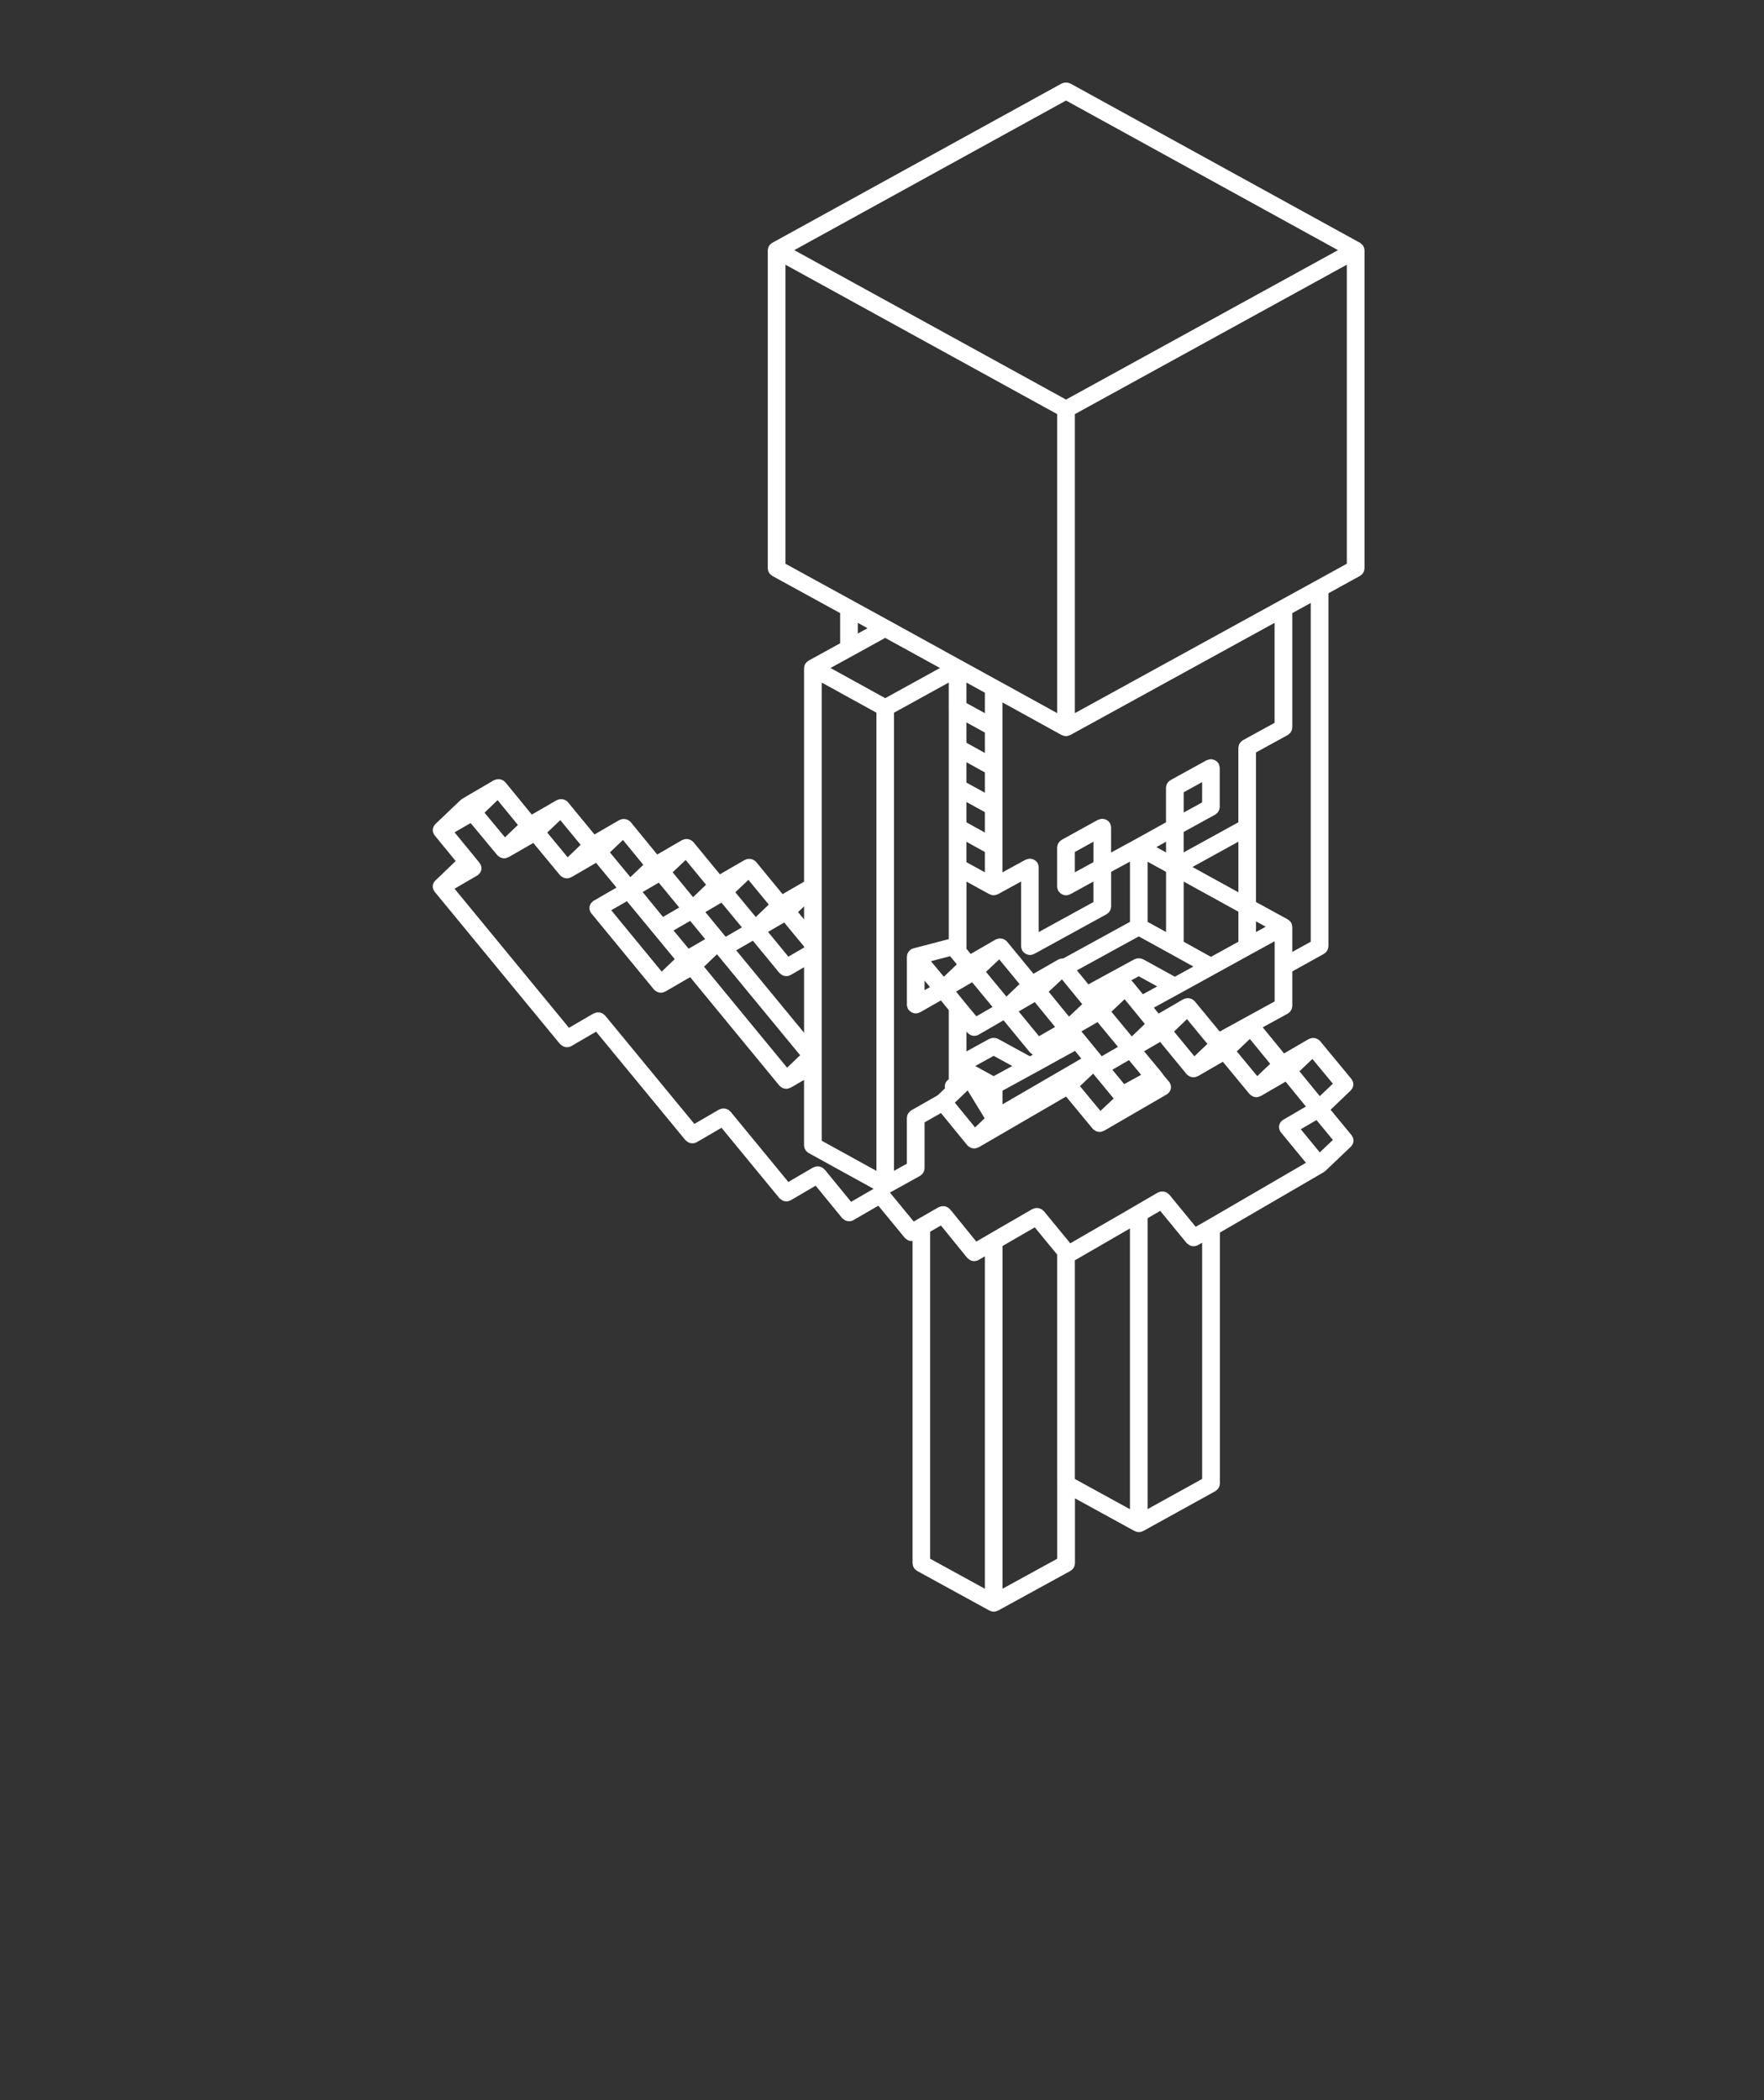 <svg width="100" height="119" viewBox="0 0 100 119" fill="none" xmlns="http://www.w3.org/2000/svg">
<rect x="0" y="0" width="100" height="119" fill="#333333" stroke="none"/>
<path d="M24.651 49.929C24.635 49.947 24.621 49.963 24.608 49.982C24.597 49.999 24.588 50.013 24.58 50.031C24.57 50.05 24.563 50.07 24.557 50.09C24.55 50.11 24.544 50.13 24.54 50.15C24.537 50.169 24.534 50.187 24.533 50.206C24.532 50.227 24.533 50.248 24.534 50.27C24.536 50.29 24.538 50.309 24.543 50.329C24.547 50.348 24.552 50.366 24.559 50.384C24.567 50.406 24.577 50.425 24.587 50.447C24.593 50.458 24.594 50.47 24.601 50.482C24.606 50.488 24.614 50.491 24.619 50.498C24.626 50.507 24.627 50.518 24.635 50.526L31.744 59.159C31.773 59.194 31.813 59.214 31.849 59.239C31.87 59.254 31.886 59.274 31.91 59.286C31.981 59.32 32.058 59.342 32.138 59.342C32.227 59.342 32.318 59.32 32.399 59.272L33.792 58.461L38.854 64.606C38.883 64.641 38.923 64.662 38.96 64.686C38.981 64.701 38.996 64.721 39.02 64.732C39.091 64.766 39.168 64.788 39.248 64.788C39.337 64.788 39.428 64.766 39.509 64.718L40.902 63.908L44.182 67.895C44.21 67.929 44.249 67.949 44.285 67.974C44.307 67.99 44.325 68.01 44.349 68.022C44.419 68.057 44.496 68.078 44.576 68.078C44.666 68.078 44.756 68.056 44.838 68.008L46.239 67.189L47.736 69.019C47.764 69.054 47.804 69.074 47.84 69.099C47.861 69.114 47.878 69.135 47.902 69.148C47.974 69.182 48.051 69.204 48.131 69.204C48.22 69.204 48.31 69.182 48.391 69.134L49.793 68.323L51.292 70.145C51.321 70.181 51.361 70.201 51.397 70.226C51.418 70.241 51.435 70.261 51.459 70.273C51.529 70.308 51.606 70.329 51.686 70.329C51.703 70.329 51.716 70.318 51.733 70.316V88.603C51.733 88.623 51.743 88.64 51.745 88.659C51.75 88.693 51.754 88.725 51.766 88.758C51.777 88.785 51.791 88.811 51.807 88.837C51.823 88.862 51.839 88.889 51.861 88.912C51.883 88.937 51.91 88.956 51.937 88.976C51.954 88.988 51.965 89.004 51.984 89.015L56.086 91.263C56.087 91.264 56.087 91.263 56.088 91.264C56.095 91.268 56.105 91.267 56.112 91.271C56.179 91.303 56.254 91.328 56.336 91.328C56.418 91.328 56.492 91.304 56.56 91.271C56.568 91.267 56.578 91.268 56.584 91.264C56.585 91.263 56.585 91.264 56.586 91.263L60.688 89.015C60.707 89.004 60.718 88.988 60.735 88.976C60.762 88.956 60.789 88.937 60.811 88.912C60.832 88.889 60.849 88.862 60.865 88.837C60.881 88.811 60.895 88.785 60.906 88.758C60.918 88.725 60.922 88.693 60.927 88.659C60.929 88.64 60.939 88.624 60.939 88.603V84.906L64.313 86.756H64.314C64.322 86.76 64.331 86.76 64.338 86.763C64.406 86.797 64.48 86.82 64.562 86.82C64.644 86.82 64.718 86.798 64.786 86.763C64.794 86.76 64.804 86.76 64.811 86.756C64.811 86.756 64.812 86.756 64.813 86.756L68.904 84.495C68.923 84.485 68.933 84.469 68.95 84.456C68.978 84.436 69.004 84.417 69.026 84.393C69.047 84.369 69.064 84.343 69.08 84.317C69.096 84.291 69.11 84.266 69.121 84.238C69.133 84.205 69.138 84.174 69.142 84.14C69.144 84.12 69.154 84.103 69.154 84.084V69.847L75.04 66.424C75.052 66.417 75.058 66.407 75.068 66.4C75.074 66.395 75.082 66.397 75.088 66.392C75.097 66.387 75.1 66.377 75.109 66.371C75.116 66.365 75.126 66.362 75.133 66.355L76.588 64.97C76.605 64.955 76.611 64.934 76.626 64.916C76.647 64.89 76.667 64.865 76.682 64.836C76.696 64.808 76.703 64.78 76.71 64.751C76.719 64.722 76.727 64.692 76.729 64.662C76.731 64.631 76.726 64.603 76.722 64.571C76.718 64.542 76.714 64.512 76.704 64.483C76.693 64.453 76.676 64.427 76.659 64.399C76.647 64.379 76.642 64.357 76.628 64.339L75.43 62.885L76.58 61.785C76.597 61.768 76.603 61.748 76.617 61.73C76.638 61.705 76.659 61.678 76.674 61.649C76.688 61.622 76.695 61.593 76.703 61.564C76.711 61.534 76.719 61.506 76.721 61.475C76.723 61.444 76.718 61.415 76.714 61.384C76.709 61.355 76.706 61.326 76.696 61.296C76.685 61.266 76.667 61.238 76.649 61.21C76.637 61.19 76.633 61.17 76.619 61.152L74.836 58.995C74.83 58.988 74.82 58.984 74.815 58.977C74.807 58.97 74.805 58.959 74.797 58.953C74.787 58.943 74.774 58.939 74.763 58.933C74.744 58.916 74.727 58.903 74.706 58.891C74.689 58.88 74.674 58.872 74.656 58.865C74.635 58.855 74.615 58.849 74.593 58.842C74.572 58.837 74.553 58.831 74.531 58.827C74.511 58.823 74.492 58.821 74.472 58.819C74.45 58.818 74.427 58.819 74.405 58.821C74.384 58.823 74.363 58.825 74.342 58.829C74.322 58.833 74.304 58.838 74.285 58.844C74.263 58.852 74.242 58.861 74.221 58.871C74.209 58.877 74.195 58.877 74.183 58.885L72.792 59.694L71.582 58.216L73.009 57.434C73.028 57.424 73.039 57.407 73.056 57.395C73.083 57.375 73.11 57.356 73.132 57.331C73.153 57.307 73.17 57.283 73.186 57.255C73.202 57.23 73.216 57.205 73.227 57.177C73.239 57.145 73.243 57.112 73.248 57.078C73.25 57.058 73.26 57.042 73.26 57.022V55.046L75.058 54.049C75.077 54.038 75.087 54.022 75.104 54.01C75.131 53.99 75.158 53.971 75.18 53.946C75.201 53.923 75.217 53.898 75.233 53.871C75.249 53.845 75.263 53.819 75.274 53.791C75.285 53.759 75.29 53.728 75.295 53.695C75.297 53.675 75.307 53.658 75.307 53.638V33.619L77.102 32.632C77.121 32.621 77.131 32.605 77.148 32.593C77.176 32.573 77.203 32.553 77.226 32.528C77.247 32.505 77.262 32.48 77.278 32.454C77.295 32.427 77.309 32.401 77.32 32.373C77.331 32.341 77.336 32.31 77.34 32.277C77.343 32.257 77.353 32.239 77.353 32.218V14.175C77.353 14.165 77.348 14.156 77.347 14.147C77.346 14.127 77.343 14.107 77.338 14.087C77.334 14.065 77.328 14.044 77.32 14.022C77.312 14.001 77.304 13.982 77.294 13.963C77.29 13.954 77.29 13.945 77.285 13.937C77.28 13.93 77.271 13.925 77.266 13.917C77.253 13.899 77.241 13.883 77.225 13.867C77.21 13.85 77.195 13.835 77.176 13.82C77.159 13.806 77.143 13.793 77.124 13.781C77.115 13.775 77.11 13.767 77.102 13.762L60.683 4.735C60.664 4.725 60.643 4.724 60.623 4.716C60.591 4.703 60.559 4.691 60.524 4.685C60.495 4.679 60.466 4.679 60.437 4.679C60.402 4.679 60.369 4.679 60.333 4.686C60.303 4.691 60.274 4.703 60.245 4.714C60.224 4.723 60.201 4.724 60.182 4.734L43.776 13.762C43.766 13.767 43.761 13.776 43.753 13.782C43.735 13.793 43.72 13.805 43.703 13.818C43.684 13.834 43.669 13.849 43.652 13.866C43.637 13.882 43.625 13.898 43.612 13.916C43.607 13.924 43.598 13.929 43.593 13.936C43.588 13.944 43.588 13.954 43.584 13.962C43.573 13.981 43.565 14 43.558 14.021C43.55 14.042 43.544 14.063 43.54 14.086C43.536 14.106 43.532 14.126 43.531 14.146C43.53 14.155 43.525 14.164 43.525 14.174V32.218C43.525 32.239 43.535 32.256 43.537 32.275C43.542 32.309 43.546 32.341 43.558 32.374C43.569 32.401 43.583 32.427 43.599 32.453C43.615 32.479 43.631 32.505 43.653 32.529C43.675 32.554 43.702 32.573 43.729 32.593C43.746 32.605 43.757 32.621 43.776 32.632L47.628 34.743V36.453L45.832 37.439C45.823 37.444 45.818 37.453 45.811 37.457C45.792 37.469 45.776 37.481 45.759 37.495C45.74 37.511 45.725 37.526 45.709 37.543C45.694 37.559 45.681 37.575 45.669 37.593C45.663 37.6 45.654 37.605 45.649 37.614C45.644 37.622 45.644 37.632 45.639 37.64C45.629 37.659 45.621 37.678 45.614 37.698C45.606 37.719 45.601 37.739 45.596 37.762C45.592 37.783 45.589 37.802 45.587 37.823C45.587 37.833 45.581 37.841 45.581 37.852V49.964L44.364 50.668L42.865 48.845C42.858 48.837 42.849 48.834 42.843 48.826C42.835 48.819 42.833 48.808 42.825 48.801C42.815 48.792 42.802 48.788 42.791 48.781C42.773 48.766 42.756 48.752 42.736 48.74C42.718 48.73 42.702 48.721 42.684 48.714C42.663 48.704 42.643 48.698 42.622 48.691C42.601 48.685 42.581 48.68 42.56 48.676C42.54 48.672 42.522 48.67 42.501 48.668C42.48 48.667 42.458 48.668 42.437 48.67C42.415 48.671 42.392 48.673 42.37 48.678C42.351 48.681 42.334 48.687 42.314 48.693C42.293 48.7 42.272 48.71 42.251 48.719C42.238 48.725 42.225 48.726 42.213 48.733L40.811 49.545L39.312 47.723C39.305 47.715 39.295 47.711 39.289 47.704C39.283 47.696 39.28 47.688 39.273 47.681C39.263 47.671 39.251 47.668 39.24 47.66C39.221 47.645 39.204 47.63 39.184 47.619C39.166 47.609 39.15 47.599 39.131 47.591C39.11 47.582 39.09 47.575 39.069 47.569C39.048 47.564 39.029 47.557 39.007 47.553C38.987 47.55 38.968 47.548 38.947 47.547C38.925 47.546 38.902 47.547 38.88 47.548C38.859 47.549 38.839 47.55 38.818 47.555C38.798 47.559 38.781 47.564 38.761 47.569C38.738 47.577 38.717 47.588 38.695 47.597C38.683 47.603 38.67 47.603 38.658 47.611L37.257 48.422L35.758 46.59C35.751 46.581 35.741 46.578 35.735 46.57C35.727 46.562 35.725 46.553 35.717 46.545C35.707 46.536 35.694 46.533 35.684 46.524C35.665 46.51 35.649 46.496 35.629 46.484C35.611 46.474 35.594 46.464 35.575 46.456C35.554 46.447 35.535 46.441 35.513 46.434C35.492 46.428 35.474 46.421 35.452 46.418C35.431 46.414 35.412 46.412 35.391 46.411C35.369 46.41 35.348 46.411 35.327 46.412C35.305 46.413 35.283 46.415 35.261 46.419C35.242 46.423 35.224 46.428 35.205 46.435C35.183 46.441 35.162 46.451 35.141 46.461C35.128 46.467 35.115 46.467 35.103 46.475L33.701 47.287L32.202 45.464C32.195 45.456 32.186 45.452 32.18 45.445C32.172 45.437 32.17 45.428 32.162 45.42C32.152 45.41 32.139 45.407 32.129 45.399C32.11 45.384 32.093 45.37 32.072 45.358C32.055 45.348 32.039 45.339 32.021 45.331C32 45.322 31.981 45.315 31.959 45.309C31.937 45.302 31.917 45.296 31.895 45.292C31.875 45.289 31.857 45.288 31.837 45.287C31.816 45.286 31.795 45.287 31.773 45.288C31.751 45.288 31.728 45.29 31.706 45.295C31.687 45.299 31.67 45.304 31.651 45.31C31.629 45.317 31.608 45.327 31.587 45.337C31.574 45.343 31.561 45.344 31.549 45.35L30.148 46.161L28.649 44.33C28.642 44.322 28.632 44.319 28.626 44.311C28.618 44.302 28.615 44.292 28.607 44.284C28.597 44.275 28.585 44.272 28.574 44.264C28.555 44.249 28.538 44.235 28.518 44.223C28.501 44.213 28.485 44.205 28.466 44.198C28.445 44.188 28.425 44.18 28.404 44.175C28.384 44.169 28.366 44.163 28.345 44.16C28.324 44.156 28.303 44.154 28.282 44.153C28.26 44.152 28.237 44.153 28.215 44.155C28.195 44.156 28.177 44.158 28.157 44.161C28.136 44.165 28.116 44.171 28.095 44.178C28.073 44.184 28.052 44.195 28.032 44.204C28.019 44.21 28.005 44.21 27.993 44.218L26.211 45.259C26.193 45.27 26.183 45.286 26.167 45.298C26.151 45.309 26.133 45.315 26.119 45.328L24.675 46.703C24.665 46.713 24.661 46.725 24.653 46.735C24.638 46.752 24.624 46.768 24.611 46.786C24.6 46.803 24.59 46.819 24.582 46.837C24.572 46.855 24.565 46.875 24.559 46.895C24.553 46.915 24.547 46.934 24.543 46.954C24.539 46.974 24.536 46.993 24.535 47.013C24.533 47.034 24.535 47.054 24.536 47.075C24.538 47.094 24.54 47.114 24.544 47.133C24.548 47.154 24.553 47.172 24.561 47.192C24.568 47.212 24.579 47.232 24.588 47.252C24.595 47.263 24.595 47.275 24.602 47.287C24.606 47.294 24.615 47.296 24.619 47.302C24.626 47.312 24.628 47.324 24.636 47.333L25.832 48.793L24.676 49.902C24.663 49.908 24.66 49.92 24.651 49.929ZM55.831 90.029L52.729 88.328V69.797L53.341 69.445L54.83 71.277C54.859 71.313 54.899 71.333 54.936 71.359C54.957 71.374 54.973 71.394 54.997 71.407C55.068 71.441 55.146 71.462 55.226 71.462C55.316 71.462 55.406 71.44 55.488 71.391L55.831 71.192V90.029V90.029ZM59.933 84.084V88.328L56.831 90.029V70.608L58.661 69.55L59.932 71.097V84.084H59.933ZM64.056 85.522L60.933 83.809V71.417L64.056 69.613V85.522ZM68.146 83.809L65.055 85.517V69.033L65.771 68.615L67.268 70.437C67.296 70.471 67.335 70.491 67.372 70.516C67.393 70.531 67.41 70.551 67.434 70.563C67.505 70.598 67.582 70.62 67.663 70.62C67.751 70.62 67.84 70.598 67.92 70.552L68.148 70.421V83.809H68.146ZM75.56 64.597L74.818 65.302L73.74 63.991L74.632 63.47L75.56 64.597ZM74.399 60.007L75.559 61.41L74.818 62.115L73.666 60.707L74.399 60.007ZM72.88 61.294L74.032 62.703L72.739 63.458C72.73 63.462 72.726 63.471 72.718 63.476C72.709 63.481 72.699 63.483 72.691 63.489C72.671 63.504 72.661 63.525 72.644 63.542C72.621 63.565 72.598 63.586 72.581 63.613C72.564 63.637 72.554 63.666 72.542 63.694C72.53 63.723 72.519 63.752 72.513 63.781C72.507 63.811 72.508 63.839 72.509 63.869C72.509 63.9 72.509 63.93 72.516 63.963C72.522 63.992 72.536 64.018 72.547 64.046C72.557 64.068 72.56 64.093 72.573 64.113C72.578 64.121 72.587 64.124 72.592 64.13C72.598 64.139 72.6 64.15 72.607 64.158L74.033 65.892L68.387 69.175C68.386 69.175 68.386 69.175 68.386 69.175L67.784 69.519L66.285 67.694C66.27 67.676 66.25 67.667 66.234 67.652C66.208 67.628 66.183 67.604 66.153 67.587C66.128 67.572 66.101 67.563 66.075 67.554C66.042 67.541 66.012 67.53 65.977 67.524C65.946 67.519 65.916 67.52 65.885 67.521C65.853 67.521 65.822 67.521 65.789 67.526C65.756 67.534 65.726 67.546 65.693 67.56C65.672 67.569 65.649 67.571 65.629 67.582L64.297 68.36C64.297 68.361 64.296 68.361 64.296 68.361L60.673 70.454L59.175 68.631C59.16 68.612 59.14 68.604 59.123 68.589C59.098 68.566 59.074 68.542 59.046 68.526C59.018 68.51 58.988 68.499 58.959 68.489C58.93 68.477 58.901 68.467 58.87 68.461C58.837 68.456 58.805 68.456 58.771 68.457C58.741 68.457 58.711 68.457 58.682 68.463C58.648 68.47 58.617 68.483 58.585 68.496C58.564 68.505 58.541 68.506 58.521 68.517L56.071 69.933C56.07 69.933 56.07 69.934 56.07 69.934C56.069 69.935 56.069 69.935 56.069 69.935L55.347 70.357L53.86 68.528C53.844 68.508 53.822 68.497 53.803 68.48C53.781 68.46 53.759 68.439 53.734 68.424C53.703 68.404 53.67 68.393 53.635 68.379C53.61 68.371 53.585 68.36 53.559 68.356C53.523 68.35 53.489 68.35 53.453 68.352C53.424 68.352 53.396 68.352 53.368 68.356C53.334 68.363 53.303 68.376 53.27 68.39C53.249 68.398 53.226 68.4 53.207 68.411L51.972 69.119C51.971 69.119 51.971 69.121 51.97 69.121C51.969 69.122 51.967 69.122 51.966 69.123L51.8 69.222L50.449 67.579L52.164 66.628C52.183 66.617 52.193 66.601 52.21 66.589C52.237 66.569 52.264 66.549 52.286 66.525C52.307 66.501 52.323 66.476 52.339 66.451C52.355 66.425 52.369 66.398 52.38 66.369C52.391 66.338 52.396 66.307 52.401 66.273C52.403 66.254 52.413 66.236 52.413 66.215V63.603L53.343 63.072L54.833 64.895C54.839 64.903 54.849 64.906 54.855 64.912C54.862 64.921 54.865 64.931 54.873 64.938C54.896 64.96 54.925 64.97 54.951 64.987C54.969 64.999 54.981 65.014 55 65.023C55.009 65.028 55.017 65.032 55.025 65.036C55.089 65.062 55.158 65.079 55.227 65.079C55.307 65.079 55.384 65.055 55.457 65.018C55.467 65.013 55.478 65.016 55.487 65.01L60.434 62.137L61.943 63.961C61.948 63.967 61.957 63.969 61.962 63.975C61.97 63.984 61.972 63.993 61.98 64C62.004 64.023 62.035 64.034 62.062 64.052C62.079 64.064 62.091 64.078 62.109 64.086C62.118 64.091 62.126 64.095 62.134 64.099C62.198 64.126 62.267 64.142 62.336 64.142C62.416 64.142 62.493 64.118 62.565 64.081C62.575 64.077 62.586 64.079 62.595 64.073L66.15 62.012C66.159 62.008 66.163 61.998 66.171 61.993C66.181 61.987 66.192 61.984 66.202 61.976C66.221 61.962 66.229 61.943 66.245 61.927C66.268 61.904 66.292 61.881 66.309 61.854C66.326 61.829 66.337 61.8 66.349 61.77C66.36 61.743 66.37 61.716 66.376 61.687C66.382 61.656 66.381 61.626 66.38 61.593C66.38 61.565 66.379 61.535 66.373 61.507C66.365 61.474 66.352 61.446 66.338 61.414C66.329 61.395 66.327 61.374 66.316 61.355C66.31 61.347 66.301 61.341 66.295 61.334C66.288 61.325 66.286 61.315 66.279 61.307L65.98 60.951L65.851 60.772C65.848 60.767 65.843 60.765 65.84 60.761C65.836 60.756 65.835 60.75 65.831 60.745L64.857 59.573L65.768 59.043L67.265 60.865C67.271 60.873 67.28 60.875 67.286 60.882C67.292 60.89 67.296 60.901 67.305 60.908C67.328 60.93 67.357 60.941 67.383 60.959C67.4 60.97 67.412 60.983 67.431 60.992C67.44 60.996 67.448 61.001 67.457 61.005C67.521 61.032 67.589 61.048 67.658 61.048C67.738 61.048 67.815 61.024 67.887 60.987C67.897 60.983 67.908 60.985 67.917 60.979L69.322 60.166L70.83 61.99C70.836 61.998 70.845 62 70.851 62.007C70.859 62.015 70.861 62.026 70.87 62.033C70.892 62.054 70.922 62.065 70.948 62.082C70.965 62.093 70.978 62.108 70.997 62.117C71.006 62.121 71.014 62.126 71.022 62.129C71.086 62.156 71.154 62.173 71.223 62.173C71.303 62.173 71.38 62.148 71.453 62.111C71.463 62.107 71.474 62.108 71.483 62.103L72.88 61.294ZM55.831 41.511V42.668L54.785 42.088V40.937L55.831 41.511ZM54.785 39.838V38.678L55.831 39.253V40.413L54.785 39.838ZM55.831 43.771V44.921L54.785 44.346V43.19L55.831 43.771ZM55.831 46.021V47.176L54.785 46.597V45.446L55.831 46.021ZM55.831 48.279V49.43L54.785 48.855V47.699L55.831 48.279ZM56.081 50.667C56.082 50.668 56.082 50.667 56.083 50.668C56.09 50.672 56.1 50.671 56.107 50.675C56.174 50.707 56.249 50.732 56.331 50.732C56.413 50.732 56.486 50.709 56.555 50.675C56.563 50.672 56.572 50.672 56.579 50.668H56.58L57.887 49.952V53.639C57.887 53.649 57.892 53.657 57.893 53.665C57.895 53.699 57.904 53.728 57.914 53.762C57.922 53.792 57.93 53.821 57.944 53.85C57.949 53.858 57.949 53.869 57.954 53.877C57.962 53.889 57.975 53.894 57.983 53.904C58.018 53.953 58.06 53.993 58.111 54.025C58.13 54.037 58.144 54.049 58.164 54.058C58.231 54.091 58.306 54.115 58.388 54.115C58.471 54.115 58.545 54.092 58.615 54.057C58.623 54.054 58.631 54.056 58.638 54.051L62.74 51.801C62.759 51.791 62.77 51.775 62.787 51.762C62.814 51.742 62.841 51.723 62.863 51.698C62.884 51.675 62.901 51.65 62.917 51.622C62.933 51.597 62.947 51.572 62.957 51.544C62.97 51.512 62.974 51.479 62.978 51.445C62.98 51.425 62.99 51.409 62.99 51.389V49.405L64.057 48.825V52.239L60.277 54.311C60.275 54.311 60.272 54.313 60.269 54.312C60.249 54.311 60.231 54.315 60.211 54.315C60.19 54.316 60.168 54.32 60.146 54.324C60.125 54.329 60.103 54.332 60.082 54.339C60.063 54.346 60.047 54.356 60.029 54.363C60.016 54.37 60.003 54.37 59.99 54.376L58.587 55.18L57.087 53.357C57.08 53.348 57.07 53.345 57.064 53.338C57.058 53.33 57.055 53.322 57.048 53.315C57.038 53.305 57.026 53.301 57.015 53.294C56.996 53.279 56.979 53.264 56.957 53.252C56.94 53.242 56.924 53.233 56.906 53.225C56.885 53.216 56.866 53.209 56.844 53.203C56.823 53.197 56.803 53.191 56.781 53.187C56.761 53.184 56.743 53.182 56.723 53.18C56.701 53.179 56.679 53.18 56.657 53.182C56.636 53.184 56.614 53.185 56.592 53.189C56.573 53.193 56.556 53.198 56.537 53.203C56.514 53.211 56.493 53.222 56.472 53.231C56.459 53.237 56.446 53.238 56.434 53.244L55.029 54.057L54.788 53.766V49.956L56.081 50.667ZM70.454 41.949C70.435 41.959 70.425 41.976 70.408 41.988C70.38 42.008 70.352 42.028 70.33 42.054C70.309 42.077 70.294 42.1 70.278 42.127C70.261 42.154 70.246 42.179 70.235 42.209C70.224 42.24 70.219 42.271 70.215 42.304C70.212 42.324 70.202 42.341 70.202 42.362V46.597L67.1 48.304V47.145L68.895 46.158C68.914 46.147 68.924 46.131 68.941 46.119C68.969 46.099 68.996 46.079 69.019 46.054C69.04 46.031 69.055 46.006 69.071 45.98C69.088 45.953 69.102 45.927 69.113 45.899C69.124 45.867 69.129 45.836 69.133 45.803C69.136 45.783 69.146 45.766 69.146 45.745V43.497C69.146 43.486 69.141 43.478 69.14 43.468C69.138 43.437 69.129 43.408 69.12 43.377C69.111 43.345 69.102 43.314 69.087 43.285C69.083 43.276 69.083 43.267 69.078 43.259C69.067 43.242 69.051 43.231 69.038 43.216C69.017 43.189 68.997 43.164 68.971 43.142C68.946 43.121 68.918 43.106 68.89 43.09C68.864 43.075 68.838 43.062 68.809 43.052C68.775 43.041 68.741 43.036 68.705 43.032C68.684 43.03 68.667 43.021 68.646 43.021C68.636 43.021 68.627 43.026 68.618 43.027C68.584 43.029 68.552 43.037 68.518 43.046C68.486 43.054 68.454 43.062 68.424 43.075C68.415 43.08 68.404 43.079 68.396 43.085L66.351 44.209C66.332 44.219 66.322 44.236 66.305 44.248C66.277 44.268 66.25 44.288 66.228 44.313C66.207 44.336 66.191 44.36 66.175 44.387C66.158 44.414 66.144 44.438 66.133 44.468C66.122 44.499 66.117 44.531 66.112 44.564C66.11 44.584 66.1 44.601 66.1 44.622V46.599L64.302 47.595C64.302 47.595 64.301 47.595 64.301 47.596L62.987 48.311V46.873C62.987 46.863 62.982 46.855 62.981 46.844C62.979 46.813 62.97 46.783 62.961 46.751C62.952 46.718 62.943 46.689 62.929 46.66C62.924 46.652 62.924 46.641 62.919 46.634C62.908 46.617 62.892 46.607 62.88 46.592C62.858 46.564 62.836 46.538 62.809 46.516C62.786 46.496 62.76 46.481 62.734 46.467C62.706 46.451 62.678 46.437 62.646 46.427C62.614 46.417 62.581 46.412 62.547 46.408C62.526 46.405 62.508 46.397 62.486 46.397C62.475 46.397 62.466 46.401 62.456 46.402C62.422 46.404 62.391 46.413 62.357 46.421C62.325 46.43 62.294 46.438 62.264 46.452C62.254 46.456 62.243 46.456 62.235 46.461L60.179 47.595C60.16 47.606 60.15 47.622 60.133 47.634C60.105 47.654 60.078 47.674 60.056 47.699C60.035 47.722 60.02 47.747 60.004 47.772C59.987 47.799 59.973 47.825 59.962 47.854C59.951 47.886 59.946 47.917 59.942 47.949C59.939 47.969 59.929 47.986 59.929 48.008V50.258C59.929 50.267 59.934 50.276 59.935 50.285C59.937 50.316 59.946 50.346 59.955 50.378C59.964 50.409 59.972 50.44 59.987 50.468C59.991 50.477 59.991 50.487 59.996 50.494C60.003 50.507 60.017 50.511 60.024 50.522C60.059 50.57 60.102 50.611 60.154 50.645C60.172 50.656 60.186 50.667 60.206 50.677C60.273 50.709 60.348 50.734 60.43 50.734C60.513 50.734 60.587 50.71 60.656 50.676C60.664 50.672 60.673 50.674 60.679 50.67L61.986 49.954V51.117L58.884 52.818V49.133C58.884 49.122 58.879 49.114 58.878 49.105C58.876 49.074 58.867 49.044 58.858 49.012C58.849 48.979 58.841 48.951 58.827 48.921C58.822 48.913 58.822 48.903 58.817 48.895C58.806 48.878 58.789 48.867 58.777 48.852C58.756 48.824 58.734 48.799 58.708 48.777C58.684 48.757 58.657 48.742 58.63 48.727C58.603 48.711 58.575 48.698 58.545 48.687C58.512 48.676 58.478 48.671 58.442 48.667C58.422 48.664 58.404 48.656 58.383 48.656C58.373 48.656 58.364 48.66 58.355 48.661C58.32 48.663 58.288 48.672 58.254 48.681C58.222 48.689 58.191 48.697 58.162 48.71C58.152 48.714 58.142 48.714 58.134 48.72L56.827 49.434V48.007V45.747V43.497V41.237V39.803L60.179 41.649H60.18C60.188 41.653 60.198 41.653 60.205 41.657C60.273 41.69 60.347 41.713 60.429 41.713C60.511 41.713 60.584 41.69 60.653 41.657C60.661 41.653 60.67 41.654 60.676 41.65C60.677 41.65 60.678 41.65 60.679 41.65L72.255 35.294V36.729V38.978V40.961L70.454 41.949ZM71.203 52.212L71.756 52.514L71.203 52.815V52.212ZM60.601 57.608L59.45 56.2L60.2 55.498L61.177 56.692C61.177 56.692 61.178 56.692 61.178 56.693C61.179 56.694 61.179 56.694 61.179 56.694L61.351 56.902L60.601 57.608ZM62.218 57.92L63.377 59.321L62.457 59.853L61.461 58.636C61.46 58.636 61.459 58.635 61.458 58.634C61.456 58.633 61.456 58.631 61.455 58.629L61.302 58.449L62.218 57.92ZM59.812 58.195L58.901 58.719L57.748 57.317L58.661 56.786L59.812 58.195ZM57.053 56.474L55.895 55.072L56.645 54.364L57.797 55.765L57.053 56.474ZM58.388 59.638C58.416 59.673 58.455 59.692 58.491 59.717C58.513 59.733 58.53 59.753 58.554 59.765L58.386 59.858L56.58 58.871C56.562 58.861 56.544 58.86 56.526 58.853C56.491 58.838 56.458 58.826 56.422 58.82C56.394 58.815 56.366 58.815 56.338 58.815C56.303 58.814 56.269 58.815 56.234 58.821C56.203 58.828 56.174 58.839 56.144 58.85C56.123 58.858 56.101 58.859 56.082 58.87L54.786 59.582V58.455L54.831 58.511C54.86 58.546 54.899 58.567 54.936 58.592C54.957 58.608 54.974 58.628 54.998 58.641C55.069 58.676 55.147 58.697 55.227 58.697C55.316 58.697 55.406 58.676 55.487 58.628L56.889 57.816L58.388 59.638ZM54.854 61.791L55.821 63.37L55.275 63.886L54.129 62.484L54.854 61.791ZM55.285 60.407L56.332 59.831L57.383 60.407L56.332 60.982L55.285 60.407ZM56.831 61.807L58.633 60.821C58.634 60.821 58.634 60.821 58.634 60.82H58.636C58.636 60.82 58.636 60.819 58.637 60.819C58.637 60.819 58.638 60.819 58.638 60.819L60.941 59.549L61.298 59.986L56.831 62.58V61.807V61.807ZM61.972 60.84L63.133 62.249L62.383 62.952L61.222 61.548L61.972 60.84ZM63.06 60.618L64 60.074L64.69 60.906L64.304 61.12L63.73 61.434L63.06 60.618ZM64.161 58.732L63.004 57.331L63.754 56.623L64.269 57.249C64.27 57.249 64.27 57.249 64.27 57.25L64.899 58.024L64.161 58.732ZM64.791 56.341L64.194 55.615C64.187 55.606 64.178 55.603 64.172 55.597C64.165 55.589 64.163 55.579 64.155 55.573C64.146 55.564 64.135 55.562 64.127 55.554L64.555 55.322L65.601 55.897L64.791 56.341ZM64.806 54.361C64.787 54.352 64.767 54.35 64.748 54.342C64.715 54.329 64.683 54.317 64.647 54.311C64.619 54.305 64.591 54.305 64.563 54.305C64.527 54.304 64.493 54.305 64.458 54.313C64.428 54.318 64.399 54.33 64.37 54.34C64.349 54.348 64.327 54.349 64.308 54.36L61.699 55.781L61.05 54.986L64.556 53.063L66.351 54.05L67.652 54.771L66.603 55.347L64.806 54.361ZM66.102 49.405V52.814L65.056 52.239V48.829L66.102 49.405ZM65.553 48.004L66.102 47.699V48.304L65.553 48.004ZM67.102 53.365V49.955L70.204 51.663V53.364L68.648 54.222L67.102 53.365ZM67.6 49.13L70.204 47.695V50.564L67.6 49.13ZM67.102 46.045V44.895L68.147 44.321V45.471L67.102 46.045ZM61.988 47.697V48.855L60.932 49.432V48.279L61.988 47.697ZM55.109 55.661L56.267 57.062L55.349 57.593L55.294 57.525C55.293 57.525 55.292 57.525 55.292 57.523C55.291 57.523 55.291 57.521 55.29 57.52L54.677 56.781C54.677 56.781 54.676 56.781 54.676 56.78L54.2 56.192L55.109 55.661ZM53.507 55.349L52.774 54.469L53.861 54.184L53.886 54.215C53.887 54.217 53.889 54.217 53.891 54.219C53.892 54.221 53.892 54.223 53.894 54.225L54.243 54.644L53.507 55.349ZM53.785 40.112V42.361V44.62V46.87V49.13V53.216L51.779 53.741C51.717 53.758 51.656 53.786 51.601 53.827C51.577 53.846 51.562 53.872 51.542 53.894C51.528 53.908 51.517 53.918 51.505 53.935C51.451 54.009 51.421 54.094 51.417 54.182C51.417 54.19 51.411 54.194 51.411 54.201V56.95C51.411 56.961 51.417 56.97 51.418 56.981C51.42 57.012 51.429 57.042 51.438 57.074C51.447 57.107 51.457 57.136 51.472 57.166C51.477 57.175 51.477 57.186 51.483 57.195C51.49 57.207 51.504 57.21 51.511 57.221C51.546 57.268 51.588 57.307 51.638 57.338C51.657 57.349 51.671 57.362 51.69 57.371C51.757 57.403 51.831 57.426 51.912 57.426C51.997 57.426 52.073 57.402 52.142 57.367C52.151 57.362 52.161 57.364 52.168 57.359L53.34 56.692L53.784 57.238V58.147V60.408V61.165C53.603 61.276 53.527 61.479 53.573 61.669L53.155 62.069L51.654 62.924C51.636 62.935 51.626 62.95 51.61 62.962C51.583 62.982 51.557 63.002 51.535 63.027C51.514 63.05 51.498 63.076 51.482 63.101C51.466 63.127 51.453 63.154 51.443 63.181C51.431 63.214 51.426 63.245 51.422 63.279C51.419 63.298 51.41 63.314 51.41 63.333V65.943L50.681 66.347V40.387L53.783 38.678V40.112H53.785ZM52.719 55.935L52.412 56.11V55.567L52.719 55.935ZM66.556 58.455L67.29 57.75L68.447 59.153L67.708 59.857L66.556 58.455ZM72.006 60.283L71.273 60.981L70.113 59.579L70.853 58.874L72.006 60.283ZM72.259 54.773V56.748L69.145 58.455L67.728 56.739C67.721 56.731 67.711 56.728 67.704 56.719C67.697 56.712 67.695 56.702 67.687 56.695C67.677 56.685 67.664 56.682 67.653 56.675C67.635 56.659 67.618 56.647 67.598 56.635C67.581 56.624 67.565 56.615 67.546 56.608C67.525 56.598 67.504 56.591 67.483 56.586C67.462 56.58 67.444 56.575 67.423 56.571C67.402 56.567 67.382 56.565 67.361 56.563C67.339 56.562 67.317 56.563 67.295 56.565C67.274 56.567 67.255 56.569 67.234 56.573C67.213 56.576 67.193 56.582 67.172 56.589C67.151 56.596 67.131 56.605 67.11 56.614C67.098 56.621 67.084 56.621 67.072 56.629L65.682 57.437L65.41 57.101L66.847 56.314L66.851 56.312L68.896 55.187C68.896 55.187 68.896 55.187 68.896 55.185C68.897 55.185 68.897 55.185 68.897 55.185L70.954 54.052C70.954 54.052 70.954 54.052 70.955 54.052L72.259 53.338V54.773V54.773ZM74.305 53.365L73.259 53.944V52.514C73.259 52.504 73.254 52.495 73.253 52.487C73.252 52.466 73.248 52.446 73.244 52.425C73.239 52.403 73.234 52.382 73.226 52.361C73.218 52.341 73.211 52.323 73.201 52.304C73.197 52.295 73.197 52.286 73.192 52.277C73.186 52.269 73.177 52.264 73.171 52.255C73.159 52.238 73.146 52.223 73.131 52.207C73.115 52.189 73.1 52.173 73.081 52.158C73.064 52.145 73.049 52.133 73.03 52.122C73.021 52.116 73.016 52.107 73.007 52.102L71.202 51.114V46.871V42.637L73.007 41.649C73.026 41.639 73.036 41.622 73.053 41.61C73.081 41.59 73.109 41.57 73.131 41.544C73.152 41.522 73.167 41.497 73.183 41.471C73.2 41.444 73.215 41.419 73.226 41.389C73.237 41.358 73.242 41.327 73.246 41.294C73.249 41.274 73.259 41.256 73.259 41.236V38.977V36.728V34.743L74.305 34.168V53.365V53.365ZM76.35 31.945L74.555 32.932L72.509 34.057L60.933 40.412V23.468L76.35 15V31.945ZM60.433 5.697L75.85 14.175L60.433 22.643L45.026 14.175L60.433 5.697ZM44.526 31.944V15L59.932 23.467V40.411L56.582 38.566C56.581 38.566 56.581 38.566 56.58 38.566L54.534 37.44C54.534 37.44 54.533 37.44 54.532 37.44L54.441 37.39L50.432 35.182C50.432 35.182 50.432 35.181 50.431 35.181L48.405 34.072L48.377 34.056L44.526 31.944ZM49.181 35.597L48.628 35.903V35.294L49.181 35.597ZM48.378 37.141C48.379 37.14 48.379 37.14 48.378 37.141L50.18 36.147L53.286 37.853L50.183 39.563L47.08 37.853L48.378 37.141ZM46.582 60.344V59.804V53.961V53.472V50.337V38.678L49.684 40.387V66.35L46.582 64.641V60.344ZM45.582 51.361V52.098L45.241 51.686L45.582 51.361ZM44.455 52.276L45.582 53.637V53.695L44.692 54.211L43.54 52.808L44.455 52.276ZM38.184 52.727L39.126 52.183L39.976 53.216L39.038 53.761L38.184 52.727ZM38.25 54.351L37.51 55.057L34.651 51.581L35.541 51.068L38.25 54.351ZM40.646 54.075L45.36 59.796L44.619 60.502L39.911 54.779L40.646 54.075ZM41.735 53.853L42.68 53.306L44.179 55.129C44.208 55.165 44.247 55.185 44.283 55.209C44.304 55.225 44.321 55.245 44.345 55.257C44.416 55.291 44.493 55.313 44.573 55.313C44.662 55.313 44.752 55.291 44.833 55.244L45.582 54.809V58.522L41.735 53.853ZM42.427 49.857L43.58 51.258L42.844 51.964L41.686 50.563L42.427 49.857ZM40.9 51.151L42.058 52.552L41.138 53.085L39.986 51.684L40.9 51.151ZM38.871 48.731L40.025 50.135L39.29 50.84L38.132 49.431L38.871 48.731ZM37.345 50.017L38.505 51.427L37.585 51.96L36.431 50.549L37.345 50.017ZM35.316 47.598L36.469 49.007L35.736 49.705L34.576 48.302L35.316 47.598ZM31.763 46.473L32.916 47.874L32.18 48.58L31.022 47.178L31.763 46.473ZM28.208 45.34L29.36 46.748L28.626 47.447L27.467 46.052L28.208 45.34ZM27.061 49.608C27.072 49.602 27.078 49.591 27.088 49.585C27.093 49.581 27.101 49.582 27.106 49.578C27.126 49.564 27.135 49.545 27.152 49.528C27.176 49.504 27.201 49.482 27.218 49.455C27.236 49.43 27.246 49.401 27.258 49.373C27.27 49.344 27.281 49.317 27.287 49.288C27.293 49.257 27.292 49.228 27.291 49.196C27.291 49.166 27.291 49.136 27.285 49.107C27.278 49.076 27.264 49.048 27.251 49.017C27.242 48.998 27.239 48.973 27.227 48.953C27.222 48.945 27.213 48.941 27.207 48.934C27.202 48.926 27.201 48.917 27.195 48.91L26.899 48.545C26.898 48.545 26.898 48.544 26.898 48.543L25.768 47.166L26.68 46.64L28.189 48.456C28.195 48.464 28.205 48.466 28.21 48.472C28.217 48.481 28.22 48.491 28.228 48.498C28.251 48.519 28.28 48.529 28.306 48.546C28.323 48.558 28.335 48.572 28.354 48.581C28.363 48.585 28.372 48.59 28.38 48.595C28.444 48.62 28.512 48.638 28.581 48.638C28.661 48.638 28.738 48.613 28.81 48.577C28.82 48.572 28.831 48.574 28.839 48.569L30.234 47.767L31.743 49.592C31.749 49.598 31.758 49.6 31.764 49.608C31.772 49.616 31.775 49.628 31.784 49.635C31.807 49.657 31.837 49.668 31.863 49.685C31.88 49.695 31.892 49.71 31.91 49.718C31.919 49.723 31.927 49.727 31.935 49.731C31.999 49.757 32.068 49.773 32.136 49.773C32.217 49.773 32.294 49.75 32.366 49.712C32.376 49.708 32.387 49.711 32.396 49.705L33.79 48.894L34.949 50.296L33.648 51.047C33.639 51.052 33.634 51.062 33.626 51.067C33.618 51.073 33.607 51.074 33.6 51.08C33.581 51.095 33.572 51.114 33.555 51.13C33.532 51.154 33.508 51.176 33.491 51.202C33.473 51.228 33.463 51.257 33.451 51.284C33.439 51.313 33.428 51.34 33.422 51.37C33.417 51.399 33.418 51.429 33.418 51.459C33.418 51.491 33.418 51.52 33.425 51.552C33.431 51.581 33.445 51.609 33.457 51.637C33.467 51.658 33.469 51.682 33.481 51.702C33.486 51.71 33.495 51.713 33.5 51.72C33.507 51.73 33.508 51.74 33.516 51.749L37.071 56.07C37.077 56.077 37.086 56.08 37.092 56.086C37.1 56.096 37.102 56.106 37.111 56.114C37.134 56.135 37.163 56.145 37.189 56.162C37.206 56.174 37.218 56.188 37.237 56.197C37.246 56.201 37.254 56.205 37.263 56.21C37.326 56.236 37.395 56.254 37.464 56.254C37.544 56.254 37.621 56.229 37.693 56.193C37.703 56.187 37.714 56.19 37.723 56.184L39.125 55.372L44.179 61.515C44.185 61.523 44.194 61.525 44.2 61.532C44.208 61.54 44.21 61.552 44.219 61.558C44.242 61.58 44.272 61.592 44.298 61.609C44.315 61.62 44.327 61.633 44.345 61.642C44.354 61.647 44.362 61.651 44.371 61.655C44.434 61.682 44.503 61.698 44.572 61.698C44.652 61.698 44.729 61.674 44.801 61.637C44.811 61.633 44.822 61.635 44.831 61.63L45.58 61.196V64.919C45.58 64.939 45.59 64.958 45.593 64.978C45.597 65.01 45.602 65.042 45.613 65.072C45.624 65.103 45.639 65.129 45.656 65.156C45.671 65.181 45.686 65.205 45.707 65.227C45.73 65.254 45.758 65.275 45.787 65.295C45.803 65.306 45.813 65.322 45.831 65.332L49.523 67.366L48.248 68.104L46.749 66.272C46.733 66.254 46.712 66.245 46.695 66.228C46.67 66.206 46.647 66.183 46.619 66.167C46.59 66.149 46.559 66.139 46.528 66.128C46.501 66.117 46.474 66.108 46.446 66.102C46.41 66.096 46.374 66.096 46.337 66.098C46.311 66.098 46.284 66.098 46.258 66.104C46.222 66.11 46.19 66.124 46.155 66.138C46.134 66.147 46.112 66.149 46.093 66.159L44.691 66.978L41.412 62.991C41.397 62.973 41.376 62.963 41.358 62.947C41.334 62.925 41.311 62.902 41.283 62.886C41.256 62.869 41.226 62.86 41.197 62.849C41.166 62.837 41.137 62.826 41.105 62.821C41.075 62.816 41.045 62.816 41.015 62.817C40.981 62.817 40.949 62.817 40.914 62.823C40.883 62.83 40.855 62.843 40.826 62.855C40.803 62.864 40.778 62.866 40.757 62.879L39.364 63.689L34.302 57.545C34.286 57.526 34.264 57.515 34.245 57.499C34.222 57.478 34.2 57.457 34.174 57.44C34.145 57.423 34.114 57.412 34.082 57.401C34.054 57.389 34.026 57.379 33.996 57.374C33.965 57.368 33.934 57.369 33.902 57.369C33.87 57.37 33.838 57.37 33.804 57.377C33.774 57.384 33.744 57.397 33.715 57.408C33.693 57.418 33.668 57.42 33.647 57.432L32.254 58.242L25.768 50.361L27.061 49.608Z" fill="white"/>
</svg>
